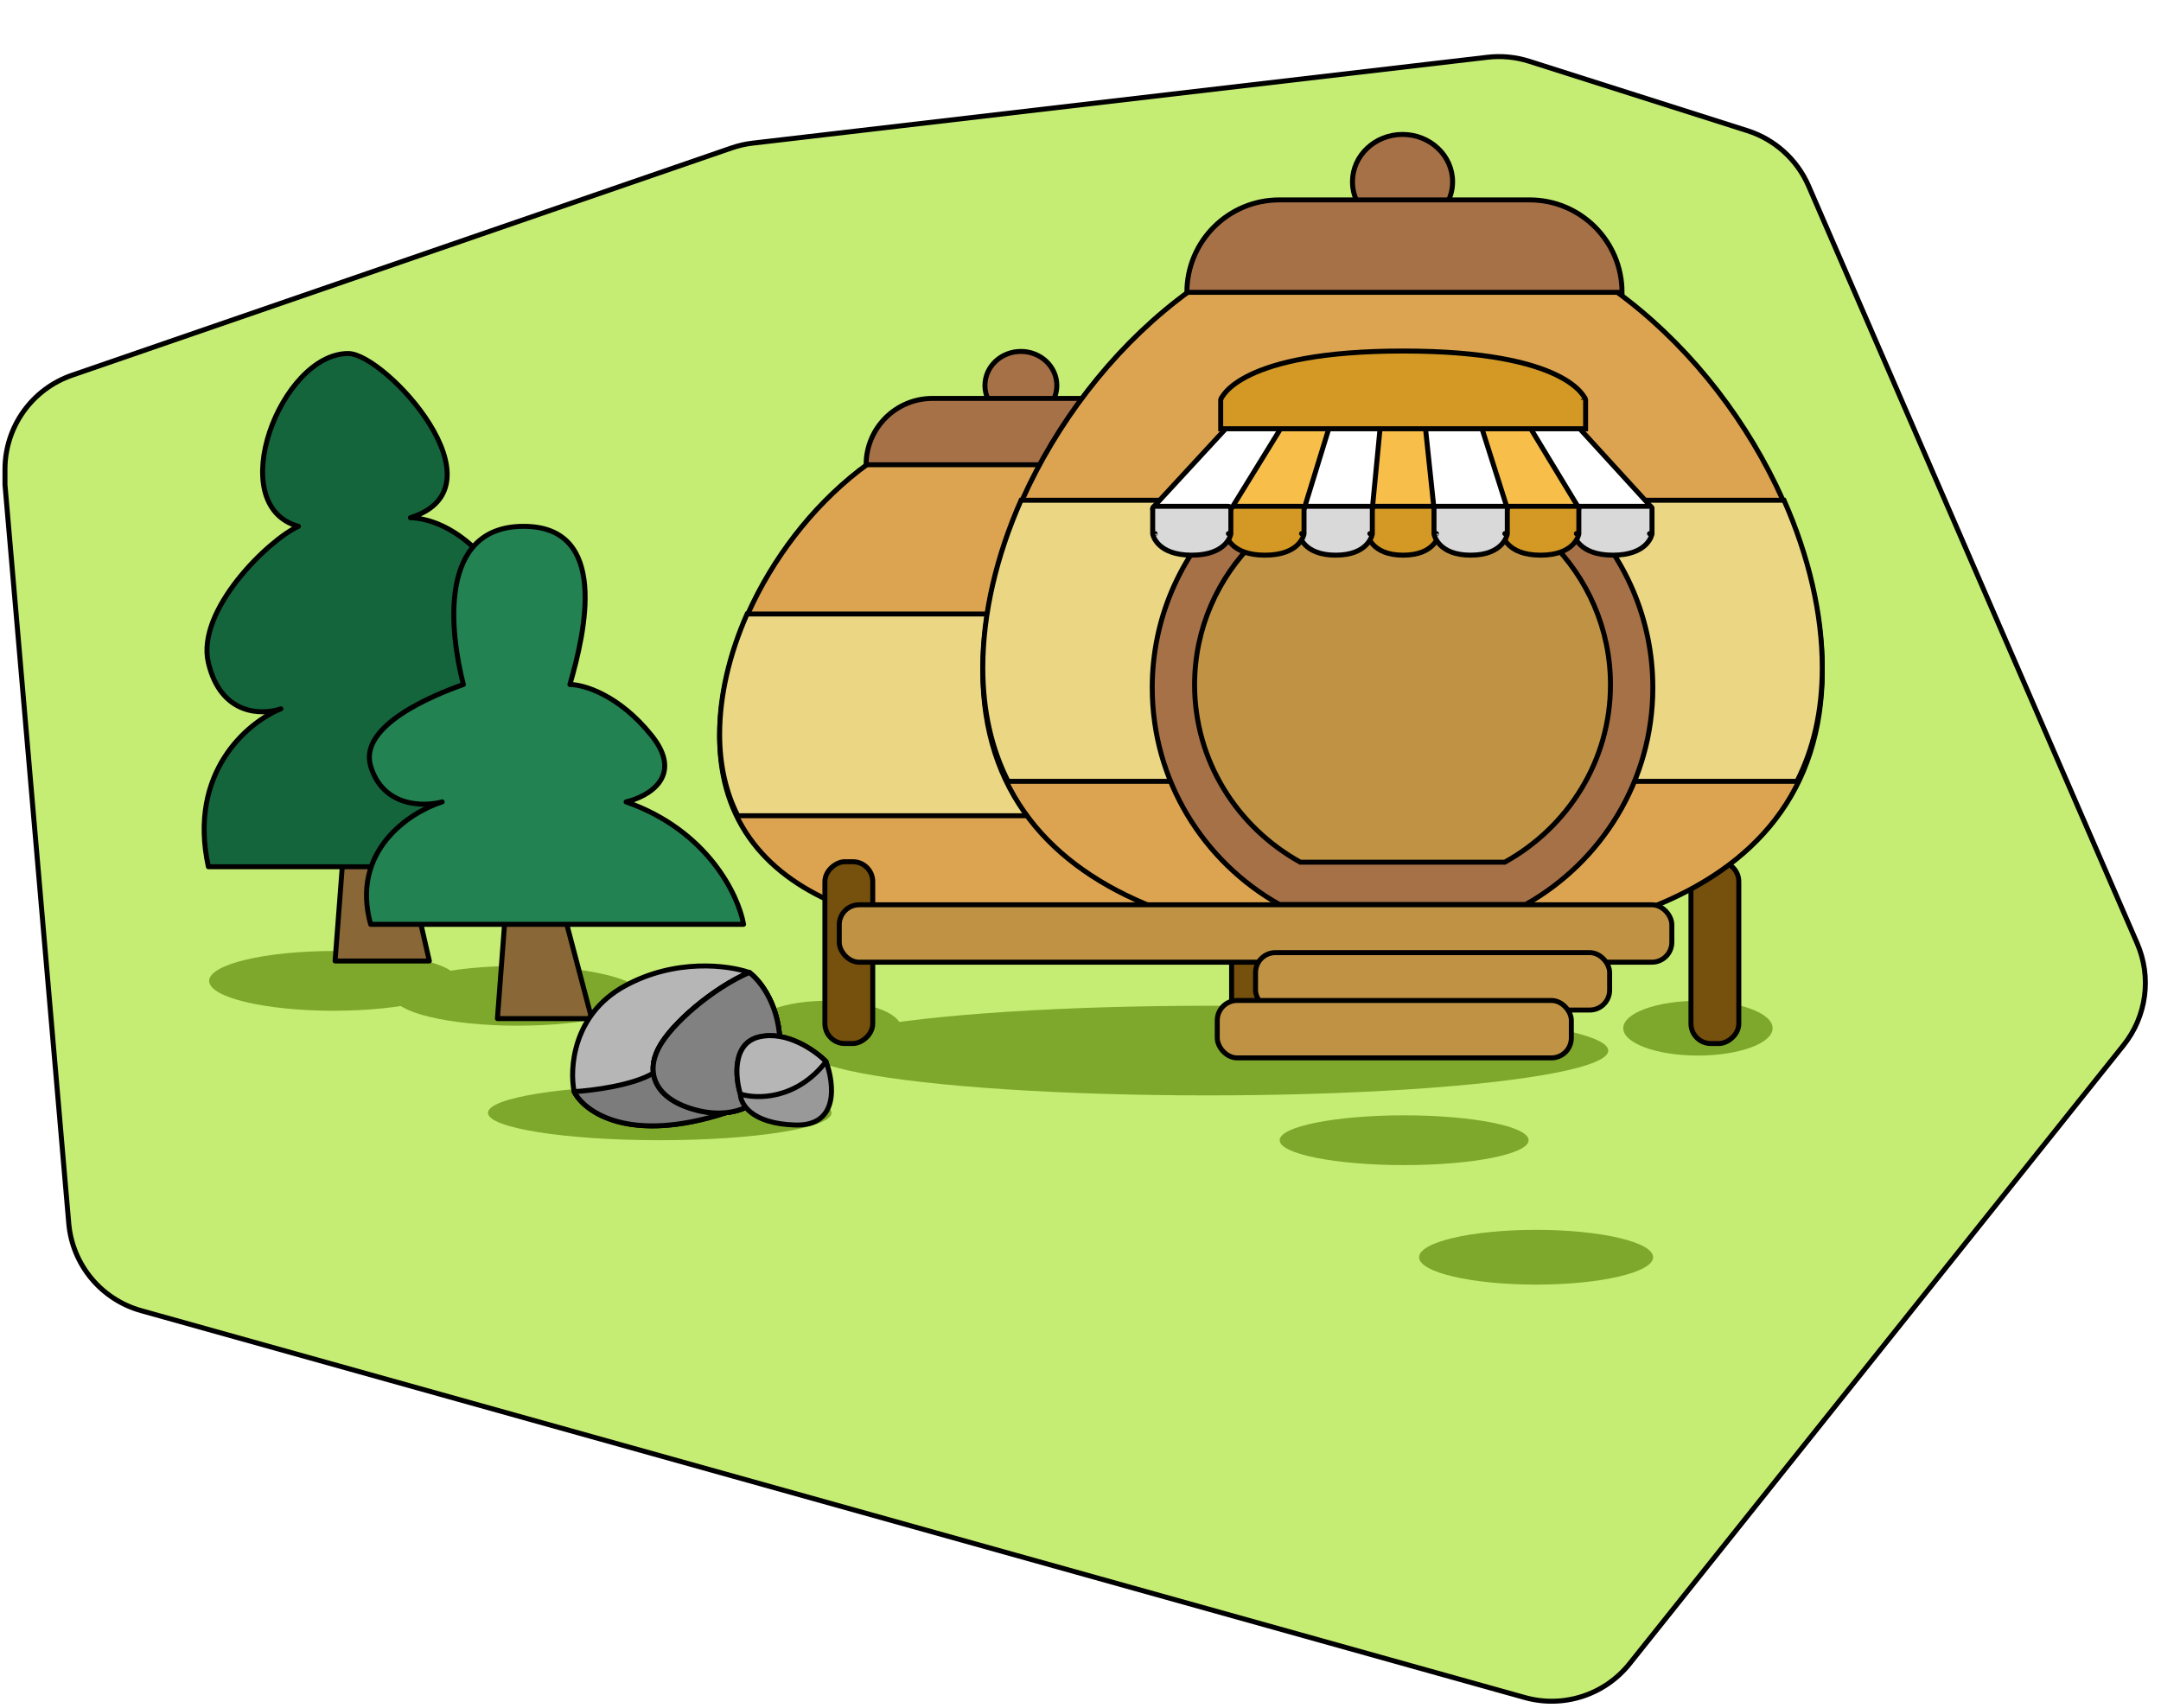 <svg width="434" height="343" viewBox="0 0 434 343" fill="none" xmlns="http://www.w3.org/2000/svg">
<g filter="url(#filter0_d_31513_9862)">
<path d="M146.955 19.705L14.484 65.353C6.415 68.134 1 75.728 1 84.262V87.349L13.808 235.691C14.525 243.997 20.319 250.987 28.348 253.232L306.249 330.935C313.979 333.096 322.253 330.426 327.262 324.154L426.491 199.902C431.111 194.117 432.158 186.253 429.211 179.462L363.22 27.343C360.92 22.042 356.44 17.995 350.933 16.244L307.105 2.305C304.399 1.445 301.542 1.17 298.722 1.5L151.149 18.749C149.72 18.916 148.314 19.236 146.955 19.705Z" fill="#C5ED74"/>
<path d="M146.955 19.705L14.484 65.353C6.415 68.134 1 75.728 1 84.262V87.349L13.808 235.691C14.525 243.997 20.319 250.987 28.348 253.232L306.249 330.935C313.979 333.096 322.253 330.426 327.262 324.154L426.491 199.902C431.111 194.117 432.158 186.253 429.211 179.462L363.22 27.343C360.92 22.042 356.44 17.995 350.933 16.244L307.105 2.305C304.399 1.445 301.542 1.17 298.722 1.5L151.149 18.749C149.72 18.916 148.314 19.236 146.955 19.705Z" stroke="black" stroke-linecap="round"/>
</g>
<ellipse cx="341" cy="206.5" rx="15" ry="5.5" fill="#7EA82B"/>
<ellipse cx="166" cy="206.5" rx="15" ry="5.5" fill="#7EA82B"/>
<ellipse cx="132.5" cy="223.5" rx="34.5" ry="5.5" fill="#7EA82B"/>
<ellipse cx="67" cy="197" rx="25" ry="6" fill="#7EA82B"/>
<ellipse cx="282" cy="229" rx="25" ry="5" fill="#7EA82B"/>
<ellipse cx="308.5" cy="252.5" rx="23.5" ry="5.5" fill="#7EA82B"/>
<ellipse cx="104" cy="200" rx="25" ry="6" fill="#7EA82B"/>
<ellipse cx="242.5" cy="211" rx="80.5" ry="9" fill="#7EA82B"/>
<path d="M72.027 130.951L67.294 193.005H86.226L72.027 130.951Z" fill="#896736" stroke="black" stroke-linejoin="round"/>
<path d="M117.779 174.073H41.849C37.689 155.044 49.824 145.001 56.411 142.358C52.597 143.68 44.346 143.68 41.849 133.108C39.353 122.536 54.038 108.351 59.932 105.708C44.681 101.501 56.411 71 69.933 71C77.314 71 102.002 97.82 82.414 103.983C85.188 103.983 97.269 105.708 105.158 125.692C108.857 135.063 102.828 140.158 97.597 139.107C111.605 147.791 116.815 167.132 117.779 174.073Z" fill="#14653C" stroke="black" stroke-linejoin="round"/>
<path d="M104.106 148.832L99.899 204.575H118.831L104.106 148.832Z" fill="#896736" stroke="black" stroke-linejoin="round"/>
<path d="M149.332 185.642H74.442C70.339 170.885 82.307 163.097 88.805 161.047C85.043 162.072 76.904 162.072 74.442 153.873C71.98 145.675 87.249 139.526 93.062 137.477C90.327 126.887 87.923 105.708 105.158 105.708C122.392 105.708 117.529 126.887 114.452 137.477C117.187 137.477 124.3 139.526 130.866 147.725C137.431 155.923 130.182 160.022 125.736 161.047C142.151 166.786 148.306 179.835 149.332 185.642Z" fill="#238252" stroke="black" stroke-linejoin="round"/>
<path d="M180.05 89.455C159.098 101.385 144.526 126.604 144.526 147.903C144.526 165.3 154.247 176.136 169.226 182.029H240.83C255.809 176.136 265.53 165.3 265.53 147.903C265.53 126.604 250.958 101.385 230.006 89.455H180.05Z" fill="#DCA450" stroke="black" stroke-linecap="round"/>
<path d="M150.039 123.313C146.5 131.319 144.526 139.65 144.526 147.453C144.526 153.751 145.812 159.186 148.169 163.833H261.886C264.244 159.186 265.53 153.751 265.53 147.453C265.53 139.65 263.556 131.319 260.017 123.313H150.039Z" fill="#EBD783" stroke="black" stroke-linecap="round"/>
<path d="M205.028 70.582C201.043 70.582 197.812 73.637 197.812 77.406C197.812 79.955 199.291 82.178 201.481 83.349H208.575C210.765 82.178 212.244 79.955 212.244 77.406C212.244 73.637 209.013 70.582 205.028 70.582Z" fill="#A77148" stroke="black" stroke-linecap="round"/>
<path d="M173.944 93.34C173.944 85.983 179.909 80.019 187.266 80.019H223.345C230.702 80.019 236.667 85.983 236.667 93.34H173.944Z" fill="#A77148" stroke="black" stroke-linecap="round"/>
<rect x="175.277" y="173.066" width="36.517" height="9.61" rx="4" transform="rotate(90 175.277 173.066)" fill="#76500D" stroke="black" stroke-linecap="round"/>
<rect x="256.959" y="173.066" width="36.517" height="9.61" rx="4" transform="rotate(90 256.959 173.066)" fill="#76500D" stroke="black" stroke-linecap="round"/>
<rect x="349.211" y="173.066" width="36.517" height="9.61" rx="4" transform="rotate(90 349.211 173.066)" fill="#76500D" stroke="black" stroke-linecap="round"/>
<path d="M246.874 53.294C217.682 69.916 197.379 105.052 197.379 134.728C197.379 158.967 210.923 174.064 231.793 182.274H331.557C352.427 174.064 365.971 158.967 365.971 134.728C365.971 105.052 345.668 69.916 316.476 53.294H246.874Z" fill="#DCA450" stroke="black" stroke-linecap="round"/>
<path d="M205.06 100.469C200.129 111.623 197.379 123.23 197.379 134.101C197.379 142.877 199.171 150.449 202.456 156.924H360.894C364.179 150.449 365.971 142.877 365.971 134.101C365.971 123.23 363.221 111.623 358.29 100.469H205.06Z" fill="#EBD783" stroke="black" stroke-linecap="round"/>
<path d="M281.675 88.096C253.912 88.096 231.407 110.487 231.407 138.108C231.407 156.794 241.707 173.087 256.967 181.672H306.383C321.643 173.087 331.943 156.794 331.943 138.108C331.943 110.487 309.437 88.096 281.675 88.096Z" fill="#A77148"/>
<path d="M281.675 88.096C253.912 88.096 231.407 110.487 231.407 138.108C231.407 156.794 241.707 173.087 256.967 181.672H306.383C321.643 173.087 331.943 156.794 331.943 138.108C331.943 110.487 309.437 88.096 281.675 88.096Z" fill="#A77148"/>
<path d="M281.675 88.096C253.912 88.096 231.407 110.487 231.407 138.108C231.407 156.794 241.707 173.087 256.967 181.672H306.383C321.643 173.087 331.943 156.794 331.943 138.108C331.943 110.487 309.437 88.096 281.675 88.096Z" stroke="black" stroke-linecap="round"/>
<path d="M281.675 96.601C258.611 96.601 239.914 114.921 239.914 137.52C239.914 152.809 248.471 166.139 261.148 173.163H302.202C314.879 166.139 323.436 152.809 323.436 137.52C323.436 114.921 304.739 96.601 281.675 96.601Z" fill="#C09344" stroke="black" stroke-linecap="round"/>
<path d="M281.675 27C276.122 27 271.621 31.256 271.621 36.507C271.621 40.058 273.681 43.155 276.733 44.787H286.617C289.669 43.155 291.729 40.058 291.729 36.507C291.729 31.256 287.227 27 281.675 27Z" fill="#A77148" stroke="black" stroke-linecap="round"/>
<path d="M238.367 58.708C238.367 48.457 246.677 40.148 256.928 40.148H307.196C317.447 40.148 325.756 48.457 325.756 58.708H238.367Z" fill="#A77148" stroke="black" stroke-linecap="round"/>
<path d="M286.864 84.701C287.122 84.701 287.337 84.896 287.362 85.153L288.995 102.135C289.008 102.275 288.962 102.414 288.867 102.519C288.773 102.623 288.638 102.682 288.497 102.682H275.108C274.967 102.682 274.832 102.623 274.738 102.519C274.643 102.414 274.597 102.275 274.61 102.135L276.243 85.153C276.268 84.896 276.483 84.701 276.741 84.701H286.864Z" fill="#F7BE4A" stroke="black" stroke-linejoin="round"/>
<path d="M288.497 101.683C288.773 101.683 288.997 101.906 288.997 102.183V107.174C288.997 107.199 288.995 107.225 288.991 107.25L288.497 107.174C288.991 107.25 288.991 107.251 288.991 107.251L288.991 107.252L288.991 107.254L288.99 107.259L288.987 107.274C288.985 107.285 288.982 107.3 288.978 107.319C288.971 107.356 288.959 107.406 288.942 107.468C288.909 107.592 288.855 107.763 288.77 107.966C288.599 108.37 288.303 108.902 287.799 109.432C286.779 110.503 284.966 111.5 281.802 111.5C278.639 111.5 276.826 110.503 275.806 109.432C275.302 108.902 275.006 108.37 274.835 107.966C274.75 107.763 274.696 107.592 274.662 107.468C274.646 107.406 274.634 107.356 274.626 107.319C274.623 107.3 274.62 107.285 274.618 107.274L274.615 107.259L274.614 107.254L274.614 107.252L274.614 107.251C274.614 107.251 274.614 107.25 275.108 107.174L274.614 107.25C274.61 107.225 274.608 107.199 274.608 107.174V102.183C274.608 101.906 274.832 101.683 275.108 101.683H288.497Z" fill="#D39924" stroke="black" stroke-linejoin="round"/>
<path d="M315.766 84.701C315.906 84.701 316.04 84.76 316.135 84.864L331.647 101.845C331.78 101.991 331.815 102.203 331.735 102.384C331.655 102.565 331.476 102.682 331.278 102.682H316.582C316.407 102.682 316.245 102.591 316.154 102.441L305.867 85.46C305.774 85.305 305.771 85.112 305.859 84.955C305.948 84.798 306.114 84.701 306.295 84.701H315.766Z" fill="white" stroke="black" stroke-linejoin="round"/>
<path d="M331.278 101.683C331.554 101.683 331.778 101.906 331.778 102.183V107.174C331.778 107.202 331.775 107.23 331.771 107.258L331.278 107.174C331.771 107.258 331.77 107.258 331.77 107.259L331.77 107.26L331.77 107.262L331.769 107.267L331.766 107.282C331.764 107.294 331.76 107.309 331.756 107.328C331.747 107.366 331.735 107.417 331.716 107.48C331.679 107.605 331.619 107.778 331.525 107.981C331.336 108.389 331.011 108.921 330.46 109.448C329.348 110.512 327.377 111.5 323.93 111.5C320.482 111.5 318.512 110.512 317.4 109.448C316.848 108.921 316.523 108.389 316.335 107.981C316.241 107.778 316.181 107.605 316.144 107.48C316.125 107.417 316.112 107.366 316.104 107.328C316.099 107.309 316.096 107.294 316.094 107.282L316.091 107.267L316.09 107.262L316.089 107.26L316.089 107.259C316.089 107.258 316.089 107.258 316.582 107.174L316.089 107.258C316.084 107.23 316.082 107.202 316.082 107.174V102.183C316.082 101.906 316.306 101.683 316.582 101.683H331.278Z" fill="#D9D9D9" stroke="black" stroke-linejoin="round"/>
<path d="M306.296 84.701C306.47 84.701 306.633 84.792 306.723 84.942L317.01 101.923C317.104 102.078 317.107 102.271 317.018 102.428C316.93 102.585 316.763 102.682 316.583 102.682H302.213C301.996 102.682 301.803 102.541 301.737 102.334L296.348 85.352C296.3 85.2 296.327 85.034 296.422 84.905C296.516 84.777 296.666 84.701 296.825 84.701H306.296Z" fill="#F7BE4A" stroke="black" stroke-linejoin="round"/>
<path d="M316.583 101.683C316.859 101.683 317.083 101.906 317.083 102.183V107.174C317.083 107.201 317.08 107.229 317.076 107.256L316.583 107.174C317.076 107.256 317.076 107.256 317.076 107.257L317.075 107.258L317.075 107.26L317.074 107.265L317.071 107.28C317.069 107.292 317.066 107.307 317.062 107.326C317.053 107.363 317.041 107.414 317.023 107.477C316.987 107.602 316.928 107.774 316.836 107.977C316.652 108.384 316.334 108.916 315.795 109.444C314.705 110.51 312.774 111.5 309.398 111.5C306.022 111.5 304.091 110.51 303.001 109.444C302.462 108.916 302.144 108.384 301.96 107.977C301.868 107.774 301.81 107.602 301.773 107.477C301.755 107.414 301.743 107.363 301.734 107.326C301.73 107.307 301.727 107.292 301.725 107.28L301.722 107.265L301.721 107.26L301.721 107.258L301.72 107.257C301.72 107.256 301.72 107.256 302.213 107.174L301.72 107.256C301.716 107.229 301.713 107.201 301.713 107.174V102.183C301.713 101.906 301.937 101.683 302.213 101.683H316.583Z" fill="#D39924" stroke="black" stroke-linejoin="round"/>
<path d="M296.825 84.701C297.042 84.701 297.235 84.842 297.301 85.049L302.69 102.031C302.738 102.183 302.711 102.349 302.617 102.478C302.522 102.606 302.372 102.682 302.213 102.682H288.497C288.241 102.682 288.027 102.489 288 102.235L286.204 85.253C286.189 85.112 286.234 84.972 286.329 84.866C286.424 84.761 286.559 84.701 286.701 84.701H296.825Z" fill="white" stroke="black" stroke-linejoin="round"/>
<path d="M302.213 101.683C302.489 101.683 302.713 101.906 302.713 102.183V107.174C302.713 107.2 302.711 107.226 302.707 107.252L302.213 107.174C302.707 107.252 302.707 107.253 302.707 107.253L302.707 107.254L302.706 107.256L302.705 107.261L302.703 107.276C302.701 107.287 302.698 107.303 302.694 107.321C302.686 107.358 302.674 107.409 302.657 107.471C302.622 107.595 302.567 107.767 302.479 107.97C302.304 108.375 302.001 108.907 301.485 109.436C300.442 110.505 298.589 111.5 295.355 111.5C292.121 111.5 290.268 110.505 289.225 109.436C288.709 108.907 288.406 108.375 288.231 107.97C288.143 107.767 288.088 107.595 288.053 107.471C288.036 107.409 288.024 107.358 288.016 107.321C288.012 107.303 288.01 107.287 288.007 107.276L288.005 107.261L288.004 107.256L288.004 107.254L288.003 107.253C288.003 107.253 288.003 107.252 288.497 107.174L288.003 107.252C287.999 107.226 287.997 107.2 287.997 107.174V102.183C287.997 101.906 288.221 101.683 288.497 101.683H302.213Z" fill="#D9D9D9" stroke="black" stroke-linejoin="round"/>
<path d="M266.616 84.701C266.398 84.701 266.206 84.842 266.14 85.049L260.751 102.031C260.703 102.183 260.73 102.349 260.824 102.478C260.918 102.606 261.068 102.682 261.228 102.682H275.107C275.365 102.682 275.58 102.487 275.605 102.23L277.238 85.249C277.251 85.108 277.205 84.969 277.11 84.865C277.015 84.76 276.881 84.701 276.74 84.701H266.616Z" fill="white" stroke="black" stroke-linejoin="round"/>
<path d="M275.108 101.683C275.384 101.683 275.608 101.906 275.608 102.183V107.174C275.608 107.2 275.606 107.226 275.602 107.252L275.108 107.174C275.602 107.252 275.602 107.253 275.602 107.253L275.601 107.254L275.601 107.256L275.6 107.261L275.598 107.276C275.595 107.287 275.593 107.303 275.589 107.321C275.581 107.358 275.569 107.409 275.552 107.471C275.517 107.595 275.462 107.767 275.374 107.97C275.199 108.375 274.896 108.907 274.38 109.436C273.337 110.505 271.484 111.5 268.25 111.5C265.016 111.5 263.163 110.505 262.12 109.436C261.604 108.907 261.301 108.375 261.126 107.97C261.038 107.767 260.983 107.595 260.948 107.471C260.931 107.409 260.919 107.358 260.911 107.321C260.907 107.303 260.904 107.287 260.902 107.276L260.9 107.261L260.899 107.256L260.898 107.254L260.898 107.253C260.898 107.253 260.898 107.252 261.392 107.174L260.898 107.252C260.894 107.226 260.892 107.2 260.892 107.174V102.183C260.892 101.906 261.116 101.683 261.392 101.683H275.108Z" fill="#D9D9D9" stroke="black" stroke-linejoin="round"/>
<path d="M257.146 84.701C256.972 84.701 256.811 84.791 256.72 84.939L246.27 101.92C246.175 102.075 246.171 102.268 246.259 102.426C246.348 102.584 246.515 102.682 246.696 102.682H261.391C261.611 102.682 261.805 102.539 261.869 102.329L267.094 85.348C267.141 85.196 267.113 85.031 267.019 84.904C266.924 84.776 266.775 84.701 266.617 84.701H257.146Z" fill="#F7BE4A" stroke="black" stroke-linejoin="round"/>
<path d="M261.391 101.683C261.667 101.683 261.891 101.906 261.891 102.183V107.174C261.891 107.202 261.888 107.23 261.884 107.258L261.391 107.174C261.884 107.258 261.884 107.258 261.884 107.259L261.883 107.26L261.883 107.262L261.882 107.267L261.879 107.282C261.877 107.294 261.874 107.309 261.869 107.328C261.861 107.366 261.848 107.417 261.829 107.48C261.792 107.605 261.732 107.778 261.638 107.981C261.45 108.389 261.124 108.921 260.573 109.448C259.461 110.512 257.49 111.5 254.043 111.5C250.595 111.5 248.625 110.512 247.513 109.448C246.962 108.921 246.636 108.389 246.448 107.981C246.354 107.778 246.294 107.605 246.257 107.48C246.238 107.417 246.225 107.366 246.217 107.328C246.212 107.309 246.209 107.294 246.207 107.282L246.204 107.267L246.203 107.262L246.203 107.26L246.202 107.259C246.202 107.258 246.202 107.258 246.695 107.174L246.202 107.258C246.197 107.23 246.195 107.202 246.195 107.174V102.183C246.195 101.906 246.419 101.683 246.695 101.683H261.391Z" fill="#D39924" stroke="black" stroke-linejoin="round"/>
<path d="M247.675 84.701C247.536 84.701 247.403 84.759 247.308 84.862L231.633 101.843C231.498 101.989 231.462 102.201 231.542 102.383C231.622 102.565 231.801 102.682 232 102.682H246.696C246.869 102.682 247.031 102.592 247.122 102.444L257.572 85.463C257.667 85.308 257.671 85.115 257.583 84.957C257.494 84.799 257.327 84.701 257.146 84.701H247.675Z" fill="white" stroke="black" stroke-linejoin="round"/>
<path d="M246.696 101.683C246.972 101.683 247.196 101.906 247.196 102.183V107.174C247.196 107.202 247.193 107.23 247.189 107.258L246.696 107.174C247.189 107.258 247.188 107.258 247.188 107.259L247.188 107.26L247.188 107.262L247.187 107.267L247.184 107.282C247.182 107.294 247.178 107.309 247.174 107.328C247.165 107.366 247.153 107.417 247.134 107.48C247.097 107.605 247.037 107.778 246.943 107.981C246.754 108.389 246.429 108.921 245.878 109.448C244.766 110.512 242.795 111.5 239.348 111.5C235.9 111.5 233.93 110.512 232.818 109.448C232.267 108.921 231.941 108.389 231.753 107.981C231.659 107.778 231.599 107.605 231.562 107.48C231.543 107.417 231.53 107.366 231.522 107.328C231.517 107.309 231.514 107.294 231.512 107.282L231.509 107.267L231.508 107.262L231.507 107.26L231.507 107.259C231.507 107.258 231.507 107.258 232 107.174L231.507 107.258C231.502 107.23 231.5 107.202 231.5 107.174V102.183C231.5 101.906 231.724 101.683 232 101.683H246.696Z" fill="#D9D9D9" stroke="black" stroke-linejoin="round"/>
<path d="M245.656 86.111H245.156V85.611V80.388V80.304L245.183 80.226L245.656 80.388C245.183 80.226 245.183 80.225 245.183 80.224L245.184 80.222L245.185 80.218L245.189 80.207C245.192 80.199 245.196 80.188 245.201 80.175C245.212 80.15 245.226 80.116 245.245 80.073C245.284 79.989 245.343 79.873 245.428 79.729C245.598 79.442 245.874 79.047 246.305 78.581C247.17 77.648 248.654 76.439 251.163 75.242C256.175 72.851 265.293 70.5 281.798 70.5C298.303 70.5 307.422 72.851 312.434 75.242C314.943 76.439 316.427 77.648 317.291 78.581C317.723 79.047 317.999 79.442 318.169 79.729C318.254 79.873 318.313 79.989 318.351 80.073C318.371 80.116 318.385 80.15 318.395 80.175C318.4 80.188 318.404 80.199 318.408 80.207L318.412 80.218L318.413 80.222L318.414 80.224C318.414 80.225 318.414 80.226 317.941 80.388L318.414 80.226L318.441 80.304V80.388V85.611V86.111H317.941H245.656Z" fill="#D39924" stroke="black"/>
<rect x="168.55" y="181.715" width="167.208" height="11.532" rx="4" fill="#C09344" stroke="black" stroke-linecap="round"/>
<rect x="252.154" y="191.325" width="71.111" height="11.532" rx="4" fill="#C09344" stroke="black" stroke-linecap="round"/>
<rect x="244.466" y="200.934" width="71.111" height="11.532" rx="4" fill="#C09344" stroke="black" stroke-linecap="round"/>
<path d="M115.306 219.243C114.365 214.582 115.049 203.829 125.319 198.11C135.588 192.392 146.37 193.863 150.478 195.313C152.617 196.867 156.845 202.088 156.64 210.542C156.444 218.575 151.797 222.836 145.857 223.461C126.345 229.819 117.36 223.298 115.306 219.243Z" fill="#B6B6B6"/>
<path d="M150.478 195.313C146.37 193.863 135.588 192.392 125.319 198.11C115.049 203.829 114.365 214.582 115.306 219.243C117.36 223.298 126.345 229.819 145.857 223.461M150.478 195.313C152.617 196.867 156.845 202.088 156.64 210.542C156.444 218.575 151.797 222.836 145.857 223.461M150.478 195.313C143.29 198.421 134.818 205.569 132.25 210.542C129.683 215.514 131.48 220.797 139.952 222.973C141.983 223.494 143.984 223.658 145.857 223.461" stroke="black" stroke-linecap="round" stroke-linejoin="round"/>
<path d="M150.478 195.313C152.617 196.867 156.845 202.088 156.639 210.542C156.444 218.575 151.797 222.836 145.857 223.461C126.345 229.819 117.36 223.298 115.306 219.243C118.902 219.036 127.121 218 131.226 215.514C131.02 213.907 131.39 212.207 132.25 210.542C134.817 205.569 143.289 198.421 150.478 195.313Z" fill="#7C7C7C"/>
<path d="M145.857 223.461C151.797 222.836 156.444 218.575 156.639 210.542C156.845 202.088 152.617 196.867 150.478 195.313C143.289 198.421 134.817 205.569 132.25 210.542C131.39 212.207 131.02 213.907 131.226 215.514M145.857 223.461C143.984 223.658 141.983 223.494 139.952 222.973C134.318 221.526 131.635 218.704 131.226 215.514M145.857 223.461C126.345 229.819 117.36 223.298 115.306 219.243C118.902 219.036 127.121 218 131.226 215.514" stroke="black" stroke-linecap="round" stroke-linejoin="round"/>
<path d="M156.64 210.542C156.845 202.088 152.617 196.867 150.478 195.313C143.29 198.421 134.818 205.569 132.25 210.542C129.683 215.514 131.48 220.797 139.952 222.973C141.983 223.494 143.984 223.658 145.857 223.461C151.797 222.836 156.444 218.575 156.64 210.542Z" fill="#818181" stroke="black" stroke-linecap="round" stroke-linejoin="round"/>
<path d="M152.547 208.233C147.002 209.476 147.669 216.416 148.696 219.731C148.696 221.7 150.904 225.698 159.736 225.947C168.567 226.195 167.523 217.556 165.897 213.205C163.758 211.03 158.093 206.99 152.547 208.233Z" fill="#999999" stroke="black" stroke-linecap="round" stroke-linejoin="round"/>
<path d="M152.547 208.233C147.002 209.476 147.669 216.416 148.696 219.731C151.948 220.767 159.941 220.913 165.897 213.205C163.758 211.03 158.093 206.99 152.547 208.233Z" fill="#B6B6B6" stroke="black" stroke-linecap="round" stroke-linejoin="round"/>
<defs>
<filter id="filter0_d_31513_9862" x="0.5" y="0.865" width="430.864" height="341.31" filterUnits="userSpaceOnUse" color-interpolation-filters="sRGB">
<feFlood flood-opacity="0" result="BackgroundImageFix"/>
<feColorMatrix in="SourceAlpha" type="matrix" values="0 0 0 0 0 0 0 0 0 0 0 0 0 0 0 0 0 0 127 0" result="hardAlpha"/>
<feOffset dy="10"/>
<feComposite in2="hardAlpha" operator="out"/>
<feColorMatrix type="matrix" values="0 0 0 0 0.322 0 0 0 0 0.239 0 0 0 0 0.216 0 0 0 1 0"/>
<feBlend mode="normal" in2="BackgroundImageFix" result="effect1_dropShadow_31513_9862"/>
<feBlend mode="normal" in="SourceGraphic" in2="effect1_dropShadow_31513_9862" result="shape"/>
</filter>
</defs>
</svg>
